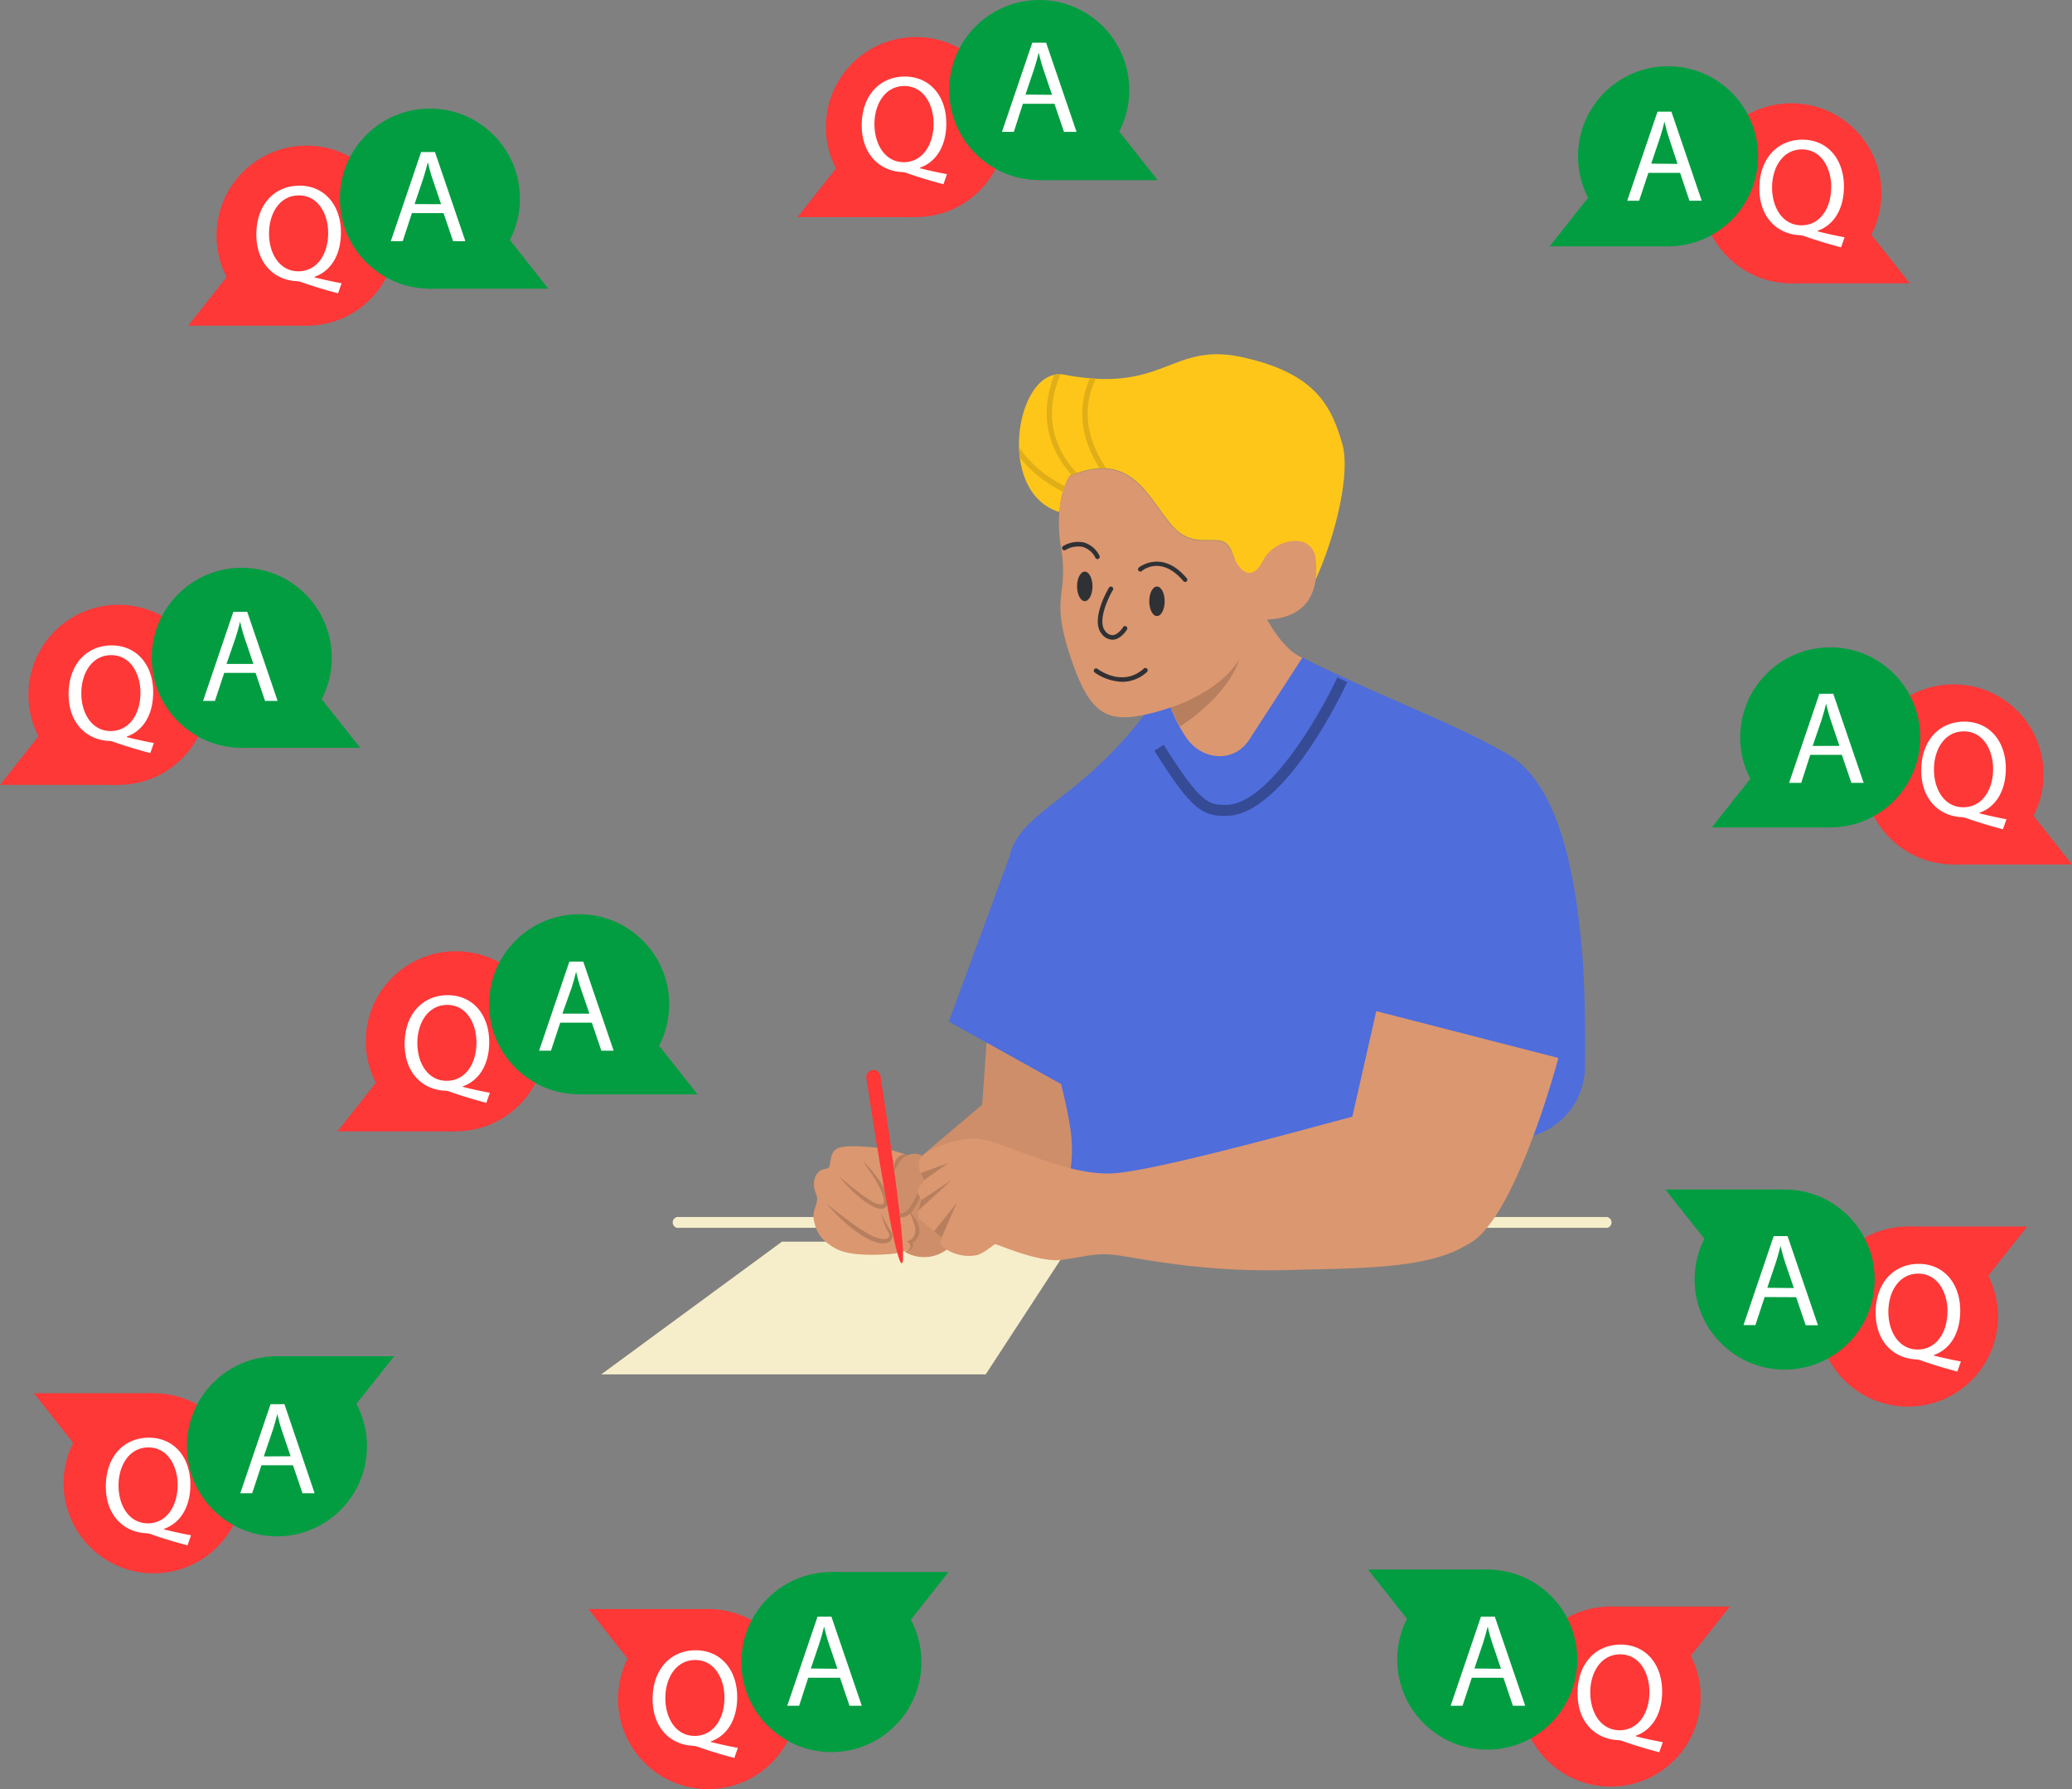 <svg id="Слой_2" data-name="Слой 2" xmlns="http://www.w3.org/2000/svg" xmlns:xlink="http://www.w3.org/1999/xlink" viewBox="0 0 376.32 324.87"><rect x="0" y="0" width="376.32" height="324.87" fill="#808080" stroke="none"/><defs><style>.cls-1{fill:none;}.cls-2{fill:#fe3737;}.cls-3{fill:#fff;}.cls-4{fill:#f6eeca;}.cls-5{fill:#cf8e6a;}.cls-6{fill:#db9770;}.cls-7{fill:#b87f5e;}.cls-8{fill:#4f6ddb;}.cls-9{fill:#364b96;}.cls-10{fill:#ffc61a;}.cls-11{fill:#303134;}.cls-12{clip-path:url(#clip-path);}.cls-13{fill:#e0ae17;}.cls-14{fill:#029d41;}</style><clipPath id="clip-path" transform="translate(-29.86 -35.55)"><path class="cls-1" d="M268.81,140.78c-2.36-1.21-6.67.32-8,3-1.91,3.81-5.73-3.93-7.3-8.19s-6.27.56-10.75-4.59-7.28-13.78-18.59-9.07c0,0-1.56,2.12-1.89,6.6-11.82-3.6-7.81-26.6.88-24.94,18.26,3.5,19.34-6,32.27-3.19,13.3,2.89,16.24,8.81,18.25,15.86C275.09,121.3,272.66,132.28,268.81,140.78Z"/></clipPath></defs><title>ACM ICER 2019_dark_mode</title><circle class="cls-2" cx="55.68" cy="42.79" r="16.35"/><polygon class="cls-2" points="55.68 59.14 34.17 59.14 42.51 48.6 55.68 59.14"/><path class="cls-3" d="M91.26,88.81c-2.27-.6-4.49-1.27-6.43-1.95a3.21,3.21,0,0,0-1-.25c-4-.15-7.41-3.09-7.41-8.5s3.29-8.85,7.83-8.85,7.53,3.54,7.53,8.5c0,4.31-2,7.08-4.79,8.05v.1c1.67.42,3.49.82,4.91,1.07ZM89.46,77.86c0-3.37-1.75-6.83-5.31-6.83s-5.46,3.39-5.43,7,1.94,6.78,5.33,6.78S89.46,81.7,89.46,77.86Z" transform="translate(-29.86 -35.55)"/><polygon class="cls-4" points="142.03 225.45 109.19 249.56 179.02 249.56 194.76 225.45 142.03 225.45"/><path class="cls-4" d="M321.77,258.49H153.26a1,1,0,1,1,0-1.95H321.77a1,1,0,0,1,0,1.95Z" transform="translate(-29.86 -35.55)"/><polygon class="cls-5" points="209.89 192.6 194.28 219.12 164.02 212.73 178.39 200.59 179.18 189.31 209.89 192.6"/><path class="cls-6" d="M195.14,261c.62.8,0,1.39-1.08,1.76a11.84,11.84,0,0,1-2.89.52c-2.67.19-7.29.31-9.7-1.11s-3.31-2.73-3.78-5,1.17-3,.33-5,0-4,1.44-4.3.91-.39,1.36-2.22,1.64-2.26,7.23-1.81a21.94,21.94,0,0,1,6.58,1.47,3.89,3.89,0,0,0-2.09,1.91c-.84,2.16-2.08,8,.39,9.12.72.33,1.42-.06,2.06-.77C197.2,258.52,196.59,260.52,195.14,261Z" transform="translate(-29.86 -35.55)"/><path class="cls-5" d="M202.11,262.21a6.86,6.86,0,0,1-8,.59c1.12-.37,1.7-1,1.08-1.76,1.45-.52,2.06-2.51-.16-5.45-.64.7-1.34,1.09-2.06.77-2.47-1.11-1.23-7-.39-9.12a3.89,3.89,0,0,1,2.09-1.91c1.78-.75,4.11-.2,4.75,4.06A115.87,115.87,0,0,0,202.11,262.21Z" transform="translate(-29.86 -35.55)"/><path class="cls-7" d="M193.37,256.65h-.13l.11-.77h0a2.27,2.27,0,0,0,1.39-.6,18.23,18.23,0,0,0,2.57-5.17l.74.24a18.47,18.47,0,0,1-2.78,5.5A3.21,3.21,0,0,1,193.37,256.65Z" transform="translate(-29.86 -35.55)"/><path class="cls-7" d="M186.55,246.32a24.89,24.89,0,0,1,3.18,3.82,11.14,11.14,0,0,1,1.21,2.23,3.43,3.43,0,0,1,.26,1.35,1.53,1.53,0,0,1-.24.78,1.26,1.26,0,0,1-.72.51,2.49,2.49,0,0,1-1.44-.21,7.62,7.62,0,0,1-1.15-.6,16.57,16.57,0,0,1-2-1.52,29.39,29.39,0,0,1-3.46-3.56c1.27,1.05,2.53,2.11,3.84,3.09a24.14,24.14,0,0,0,2,1.36,3.58,3.58,0,0,0,2,.68c.48-.07.46-.92.19-1.64a13.7,13.7,0,0,0-1-2.17C188.42,249,187.48,247.69,186.55,246.32Z" transform="translate(-29.86 -35.55)"/><path class="cls-7" d="M180,254.13c1.25,1,2.48,1.94,3.74,2.88a37.18,37.18,0,0,0,3.86,2.6,8.34,8.34,0,0,0,2.07.84c.68.17,1.51.13,1.67-.37a1,1,0,0,0-.22-.89,9.47,9.47,0,0,1-.52-1.09,18.85,18.85,0,0,1-.71-2.27c.34.71.67,1.43,1.06,2.11a10,10,0,0,0,.59,1,1.58,1.58,0,0,1,.39,1.31,1.32,1.32,0,0,1-1.09,1,3.51,3.51,0,0,1-1.31,0,8.68,8.68,0,0,1-2.3-.88,23.43,23.43,0,0,1-3.86-2.81A34.24,34.24,0,0,1,180,254.13Z" transform="translate(-29.86 -35.55)"/><path class="cls-7" d="M194.63,245.32a2.62,2.62,0,0,0-.78.51,3.81,3.81,0,0,0-.54.65c-.35.47-.61,1-1.06,1.6a2.59,2.59,0,0,1,0-1.06,2.72,2.72,0,0,1,.43-1,2.05,2.05,0,0,1,.86-.72A1.28,1.28,0,0,1,194.63,245.32Z" transform="translate(-29.86 -35.55)"/><path class="cls-2" d="M188.26,229.85h0a1.28,1.28,0,0,1,1.5,1.07c1,6.36,5.15,33.91,3.88,34s-5.5-27.42-6.43-33.63A1.28,1.28,0,0,1,188.26,229.85Z" transform="translate(-29.86 -35.55)"/><path class="cls-7" d="M195,255.58a6.37,6.37,0,0,1,1.08,1.22,5,5,0,0,1,.7,1.53,2.61,2.61,0,0,1-.18,1.78,2,2,0,0,1-1.4,1.23l.19-.51a1.61,1.61,0,0,1,.26.62,1,1,0,0,1-.12.69,1.12,1.12,0,0,1-.51.39,1.85,1.85,0,0,1-.56.12c.32-.18.65-.4.72-.68a.54.54,0,0,0,0-.38,1.17,1.17,0,0,0-.23-.35l-.32-.31.51-.2a1.64,1.64,0,0,0,.78-.92,2.22,2.22,0,0,0,.16-1.33A13.14,13.14,0,0,0,195,255.58Z" transform="translate(-29.86 -35.55)"/><path class="cls-6" d="M266.41,155c-3.76-1.64-6.62-7-8.61-11.17-5.9,4.91-11.53,10-17.81,14.2,1.37,2.56,3.31,7,1,11.72,2.41,2,4.94,3.19,7.82,7.21s15.71,5.06,17.72.51l4.29-17.89A26.27,26.27,0,0,1,266.41,155Z" transform="translate(-29.86 -35.55)"/><path class="cls-8" d="M224.33,241c1.38,11-4.41,13.15,2.38,14.5,9.19,1.84,59.09-8.74,80.75-13.52a13.08,13.08,0,0,0,10.26-12.65c.07-6.55,0-14.91-.53-21.09-1.18-13.48-4-30.21-13.54-35.76-9.85-5.75-24.18-10.9-37.24-17.53l-9.63,14.87c-2.81,4.4-8.79,3.83-11.6-.53-3.07-4.75-3-7-4-8.84-13.23,20-25.35,21.54-27.81,30C211.57,196.63,223,230,224.33,241Z" transform="translate(-29.86 -35.55)"/><path class="cls-9" d="M252.52,183.7h0c-4.24,0-6.18-.94-13-11.85l1.7-1.06c6.79,10.89,8.29,10.9,11.29,10.91h0c7.8,0,17.24-16.69,20.23-23.13l1.81.84C274.11,160.4,263.19,183.7,252.52,183.7Z" transform="translate(-29.86 -35.55)"/><path class="cls-6" d="M275.46,238.36l4.36-19.21,33.08,8.5s-8.05,30.5-16.82,34c-.64.26-1.86-.62-2.87-.35l-20.67-22Z" transform="translate(-29.86 -35.55)"/><polygon class="cls-8" points="183.34 155.56 172.33 185.5 194.76 197.98 183.34 155.56"/><path class="cls-6" d="M301.08,252.55c.3,14-20.9,13.1-36.9,13.6s-27.74-2.23-31.63-2.71-5.89.38-10,.88-11.64-2.91-11.94-2.86-1.93,1.62-3.36,2a7.61,7.61,0,0,1-5.26-.91c-2.14-1.05-1.06-2.27-1.06-2.27s-3.32-2.76-4.06-3.33.33-3.45.33-3.45l-.52-1.06c-.52-1.06,1.05-2.53,1.05-2.53s-1.54-2.33-.76-3.88,5.2-3.49,9.64-3.74,16.39,7,25.69,6.29,42-10.11,45.47-10.83C290.5,235.08,300.67,233.47,301.08,252.55Z" transform="translate(-29.86 -35.55)"/><polygon class="cls-7" points="171.03 224.7 173.76 218.44 169.65 223.55 171.03 224.7"/><polygon class="cls-7" points="167.31 217.92 172.93 214.19 166.8 219.8 167.31 217.92"/><path class="cls-7" d="M197.71,249.88c.39-.39,4.48-3.2,4.48-3.2l-5.14,1.87Z" transform="translate(-29.86 -35.55)"/><path class="cls-7" d="M242.48,164s8.7-2.6,12.46-8.72c-2.19,6.84-10.8,12.3-10.86,12.19S242.48,164,242.48,164Z" transform="translate(-29.86 -35.55)"/><path class="cls-10" d="M268.81,140.78c-2.36-1.21-6.67.32-8,3-1.91,3.81-5.73-3.93-7.3-8.19s-6.27.56-10.75-4.59-7.28-13.78-18.59-9.07c0,0-1.56,2.12-1.89,6.6-11.82-3.6-7.81-26.6.88-24.94,18.26,3.5,19.34-6,32.27-3.19,13.3,2.89,16.24,8.81,18.25,15.86C275.09,121.3,272.66,132.28,268.81,140.78Z" transform="translate(-29.86 -35.55)"/><path class="cls-6" d="M259.2,148.06c-4.59,10.64-12.21,15-20.27,17s-11.2.34-14.78-10.63S224,143.81,222.57,135a26.11,26.11,0,0,1-.32-6.39c.34-4.48,1.89-6.6,1.89-6.6,11.31-4.71,14.11,3.92,18.59,9.07s9.18.34,10.75,4.59,3.92,5.38,5.83,1.57c1.36-2.71,5.32-4.28,7.68-3.07a3.52,3.52,0,0,1,1.84,3C269.39,142.36,267.83,148.06,259.2,148.06Z" transform="translate(-29.86 -35.55)"/><path class="cls-11" d="M229.18,137.06a.42.42,0,0,1-.36-.21,3.78,3.78,0,0,0-2.33-2,4.53,4.53,0,0,0-3.14.58.42.42,0,0,1-.45-.7,5.3,5.3,0,0,1,3.78-.69,4.57,4.57,0,0,1,2.86,2.41.42.42,0,0,1-.16.57A.42.42,0,0,1,229.18,137.06Z" transform="translate(-29.86 -35.55)"/><path class="cls-11" d="M245.09,141.2a.42.42,0,0,1-.32-.15c-3.95-4.67-7.34-2-7.48-1.85a.42.42,0,1,1-.53-.64s4.18-3.33,8.65,2a.42.42,0,0,1-.32.68Z" transform="translate(-29.86 -35.55)"/><ellipse class="cls-11" cx="197.02" cy="106.47" rx="1.4" ry="2.68"/><ellipse class="cls-11" cx="210.13" cy="109.18" rx="1.4" ry="2.68"/><path class="cls-11" d="M231.87,151.7a2.49,2.49,0,0,1-1.88-1c-2.19-2.55,1.11-8.14,1.25-8.38a.42.42,0,1,1,.71.43c-.88,1.47-2.82,5.67-1.33,7.41a1.67,1.67,0,0,0,1.35.72c.87-.07,1.66-1.11,1.89-1.5a.42.42,0,0,1,.71.43c0,.07-1.08,1.78-2.54,1.9Z" transform="translate(-29.86 -35.55)"/><path class="cls-11" d="M233.64,159.35a9.23,9.23,0,0,1-5-1.72.42.42,0,0,1,.51-.66c.18.14,4.54,3.44,8.43,0a.42.42,0,1,1,.55.63A6.56,6.56,0,0,1,233.64,159.35Z" transform="translate(-29.86 -35.55)"/><g class="cls-12"><path class="cls-13" d="M228,124.89c-.14-.09-14.33-9.05-4.69-25.24l.86.51c-9.13,15.32,3.8,23.53,4.35,23.87Z" transform="translate(-29.86 -35.55)"/><path class="cls-13" d="M233.9,125.68c-.28-.24-6.9-5.92-7.45-14-.31-4.57,1.41-9,5.11-13.05l.74.67c-3.51,3.88-5.14,8-4.86,12.31.51,7.65,7,13.25,7.09,13.31Z" transform="translate(-29.86 -35.55)"/><path class="cls-13" d="M228.29,126.63c-1.74,0-15.24-3.78-17.51-17.92l1-.16c2.31,14.36,16.4,17.07,16.54,17.08Z" transform="translate(-29.86 -35.55)"/></g><circle class="cls-14" cx="78.08" cy="36.07" r="16.35"/><polygon class="cls-14" points="78.08 52.42 99.59 52.42 91.25 41.88 78.08 52.42"/><circle class="cls-2" cx="21.51" cy="126.16" r="16.35"/><polygon class="cls-2" points="21.51 142.52 0 142.52 8.34 131.97 21.51 142.52"/><circle class="cls-14" cx="43.91" cy="119.44" r="16.35"/><polygon class="cls-14" points="43.91 135.79 65.42 135.79 57.08 125.25 43.91 135.79"/><circle class="cls-2" cx="82.78" cy="189.07" r="16.35"/><polygon class="cls-2" points="82.78 205.43 61.28 205.43 69.62 194.89 82.78 205.43"/><circle class="cls-14" cx="105.19" cy="182.35" r="16.35"/><polygon class="cls-14" points="105.19 198.71 126.69 198.71 118.35 188.17 105.19 198.71"/><circle class="cls-2" cx="325.35" cy="35.1" r="16.35"/><polygon class="cls-2" points="325.36 51.45 346.86 51.45 338.52 40.91 325.36 51.45"/><circle class="cls-14" cx="302.95" cy="28.38" r="16.35"/><polygon class="cls-14" points="302.95 44.73 281.45 44.73 289.79 34.19 302.95 44.73"/><circle class="cls-2" cx="354.81" cy="140.61" r="16.35"/><polygon class="cls-2" points="354.81 156.96 376.32 156.96 367.98 146.42 354.81 156.96"/><circle class="cls-14" cx="332.41" cy="133.89" r="16.35"/><polygon class="cls-14" points="332.41 150.24 310.9 150.24 319.25 139.7 332.41 150.24"/><circle class="cls-2" cx="292.52" cy="308.06" r="16.35"/><polygon class="cls-2" points="292.67 291.71 314.17 291.71 305.83 302.25 292.67 291.71"/><circle class="cls-14" cx="270.12" cy="301.34" r="16.35"/><polygon class="cls-14" points="269.96 284.99 248.46 284.99 256.8 295.53 269.96 284.99"/><circle class="cls-2" cx="346.53" cy="239.06" r="16.35"/><polygon class="cls-2" points="346.68 222.71 368.18 222.71 359.84 233.25 346.68 222.71"/><circle class="cls-14" cx="324.13" cy="232.34" r="16.35"/><polygon class="cls-14" points="323.97 215.99 302.46 215.99 310.81 226.53 323.97 215.99"/><circle class="cls-2" cx="166.35" cy="23.07" r="16.35"/><polygon class="cls-2" points="166.35 39.43 144.84 39.43 153.18 28.89 166.35 39.43"/><circle class="cls-14" cx="188.75" cy="16.35" r="16.35"/><polygon class="cls-14" points="188.75 32.71 210.25 32.71 201.91 22.17 188.75 32.71"/><circle class="cls-2" cx="128.6" cy="308.51" r="16.35"/><polygon class="cls-2" points="128.37 292.16 106.86 292.16 115.2 302.7 128.37 292.16"/><circle class="cls-14" cx="151" cy="301.79" r="16.35"/><polygon class="cls-14" points="150.77 285.44 172.28 285.44 163.93 295.98 150.77 285.44"/><circle class="cls-2" cx="27.9" cy="269.33" r="16.35"/><polygon class="cls-2" points="27.67 252.98 6.16 252.98 14.5 263.52 27.67 252.98"/><circle class="cls-14" cx="50.3" cy="262.61" r="16.35"/><polygon class="cls-14" points="50.07 246.26 71.58 246.26 63.23 256.8 50.07 246.26"/><path class="cls-3" d="M104.67,74.25,103,79.34h-2.16l5.5-16.18h2.52l5.52,16.18h-2.23l-1.73-5.09Zm5.3-1.63L108.4,68c-.36-1.06-.6-2-.84-3h0c-.24,1-.5,1.94-.82,2.93l-1.58,4.68Z" transform="translate(-29.86 -35.55)"/><path class="cls-3" d="M201.21,69c-2.27-.6-4.49-1.27-6.43-1.95a3.21,3.21,0,0,0-1-.25c-4-.15-7.41-3.09-7.41-8.5s3.29-8.85,7.83-8.85,7.53,3.54,7.53,8.5c0,4.31-2,7.08-4.79,8.05v.1c1.67.42,3.49.82,4.91,1.07ZM199.42,58c0-3.37-1.75-6.83-5.31-6.83s-5.46,3.39-5.43,7S190.62,65,194,65,199.42,61.85,199.42,58Z" transform="translate(-29.86 -35.55)"/><path class="cls-3" d="M215.63,54.4,214,59.49h-2.16l5.5-16.18h2.52l5.52,16.18H223.1l-1.73-5.09Zm5.3-1.63-1.58-4.66c-.36-1.06-.6-2-.84-3h0c-.24,1-.5,1.94-.82,2.93l-1.58,4.68Z" transform="translate(-29.86 -35.55)"/><path class="cls-3" d="M57.16,172.29c-2.27-.6-4.49-1.27-6.43-1.95a3.21,3.21,0,0,0-1-.25c-4-.15-7.41-3.09-7.41-8.5s3.29-8.85,7.83-8.85,7.53,3.54,7.53,8.5c0,4.31-2,7.08-4.79,8.05v.1c1.67.42,3.49.82,4.91,1.07Zm-1.79-10.95c0-3.37-1.75-6.83-5.31-6.83s-5.46,3.39-5.43,7,1.94,6.78,5.33,6.78S55.37,165.18,55.37,161.34Z" transform="translate(-29.86 -35.55)"/><path class="cls-3" d="M70.58,157.73l-1.68,5.09H66.74l5.5-16.18h2.52l5.52,16.18H78l-1.73-5.09Zm5.3-1.63-1.58-4.66c-.36-1.06-.6-2-.84-3h0c-.24,1-.5,1.94-.82,2.93L71,156.1Z" transform="translate(-29.86 -35.55)"/><path class="cls-3" d="M118.19,235.8c-2.27-.6-4.49-1.27-6.43-1.95a3.21,3.21,0,0,0-1-.25c-4-.15-7.41-3.09-7.41-8.5s3.29-8.85,7.83-8.85,7.53,3.54,7.53,8.5c0,4.31-2,7.08-4.79,8.05v.1c1.67.42,3.49.82,4.91,1.07Zm-1.79-10.95c0-3.37-1.75-6.83-5.31-6.83s-5.46,3.39-5.43,7,1.94,6.78,5.33,6.78S116.4,228.69,116.4,224.85Z" transform="translate(-29.86 -35.55)"/><path class="cls-3" d="M131.61,221.24l-1.68,5.09h-2.16l5.5-16.18h2.52l5.52,16.18h-2.23l-1.73-5.09Zm5.3-1.63L135.33,215c-.36-1.06-.6-2-.84-3h0c-.24,1-.5,1.94-.82,2.93L132,219.61Z" transform="translate(-29.86 -35.55)"/><path class="cls-3" d="M63.92,316.15c-2.27-.6-4.49-1.27-6.43-1.95a3.21,3.21,0,0,0-1-.25c-4-.15-7.41-3.09-7.41-8.5s3.29-8.85,7.83-8.85,7.53,3.54,7.53,8.5c0,4.31-2,7.08-4.79,8.05v.1c1.67.42,3.49.82,4.91,1.07Zm-1.79-10.95c0-3.37-1.75-6.83-5.31-6.83s-5.46,3.39-5.43,7,1.94,6.78,5.33,6.78S62.12,309,62.12,305.21Z" transform="translate(-29.86 -35.55)"/><path class="cls-3" d="M77.34,301.6l-1.68,5.09H73.5L79,290.51h2.52L87,306.69H84.8l-1.73-5.09Zm5.3-1.63-1.58-4.66c-.36-1.06-.6-2-.84-3h0c-.24,1-.5,1.94-.82,2.93L77.77,300Z" transform="translate(-29.86 -35.55)"/><path class="cls-3" d="M163.23,354.75c-2.27-.6-4.49-1.27-6.43-1.95a3.21,3.21,0,0,0-1-.25c-4-.15-7.41-3.09-7.41-8.5s3.29-8.85,7.83-8.85,7.53,3.54,7.53,8.5c0,4.31-2,7.08-4.79,8.05v.1c1.67.42,3.49.82,4.91,1.07Zm-1.79-10.95c0-3.37-1.75-6.83-5.31-6.83s-5.46,3.39-5.43,7,1.94,6.78,5.33,6.78S161.44,347.64,161.44,343.8Z" transform="translate(-29.86 -35.55)"/><path class="cls-3" d="M176.65,340.19,175,345.28h-2.16l5.5-16.18h2.52l5.52,16.18h-2.23l-1.73-5.09Zm5.3-1.63-1.58-4.66c-.36-1.06-.6-2-.84-3h0c-.24,1-.5,1.94-.82,2.93l-1.58,4.68Z" transform="translate(-29.86 -35.55)"/><path class="cls-3" d="M331.22,353.72c-2.27-.6-4.49-1.27-6.43-1.95a3.21,3.21,0,0,0-1-.25c-4-.15-7.41-3.09-7.41-8.5s3.29-8.85,7.83-8.85,7.53,3.54,7.53,8.5c0,4.31-2,7.08-4.79,8.05v.1c1.67.42,3.49.82,4.91,1.07Zm-1.79-10.95c0-3.37-1.75-6.83-5.31-6.83s-5.46,3.39-5.43,7,1.94,6.78,5.33,6.78S329.43,346.61,329.43,342.77Z" transform="translate(-29.86 -35.55)"/><path class="cls-3" d="M297.17,340.19l-1.68,5.09h-2.16l5.5-16.18h2.52l5.52,16.18h-2.23l-1.73-5.09Zm5.3-1.63-1.58-4.66c-.36-1.06-.6-2-.84-3h0c-.24,1-.5,1.94-.82,2.93l-1.58,4.68Z" transform="translate(-29.86 -35.55)"/><path class="cls-3" d="M385.36,284.59c-2.27-.6-4.49-1.27-6.43-1.95a3.21,3.21,0,0,0-1-.25c-4-.15-7.41-3.09-7.41-8.5s3.29-8.85,7.83-8.85,7.53,3.54,7.53,8.5c0,4.31-2,7.08-4.79,8.05v.1c1.67.42,3.49.82,4.91,1.07Zm-1.79-10.95c0-3.37-1.75-6.83-5.31-6.83s-5.46,3.39-5.43,7,1.94,6.78,5.33,6.78S383.56,277.48,383.56,273.64Z" transform="translate(-29.86 -35.55)"/><path class="cls-3" d="M350.36,271.06l-1.68,5.09h-2.16L352,260h2.52l5.52,16.18h-2.23l-1.73-5.09Zm5.3-1.63-1.58-4.66c-.36-1.06-.6-2-.84-3h0c-.24,1-.5,1.94-.82,2.93l-1.58,4.68Z" transform="translate(-29.86 -35.55)"/><path class="cls-3" d="M393.64,186.13c-2.27-.6-4.49-1.27-6.43-1.95a3.21,3.21,0,0,0-1-.25c-4-.15-7.41-3.09-7.41-8.5s3.29-8.85,7.83-8.85,7.53,3.54,7.53,8.5c0,4.31-2,7.08-4.79,8.05v.1c1.67.42,3.49.82,4.91,1.07Zm-1.79-10.95c0-3.37-1.75-6.83-5.31-6.83s-5.46,3.39-5.43,7,1.94,6.78,5.33,6.78S391.85,179,391.85,175.19Z" transform="translate(-29.86 -35.55)"/><path class="cls-3" d="M358.64,172.61,357,177.7H354.8l5.5-16.18h2.52l5.52,16.18h-2.23l-1.73-5.09Zm5.3-1.63-1.58-4.66c-.36-1.06-.6-2-.84-3h0c-.24,1-.5,1.94-.82,2.93L359.08,171Z" transform="translate(-29.86 -35.55)"/><path class="cls-3" d="M364.24,80.46c-2.27-.6-4.49-1.27-6.43-1.95a3.21,3.21,0,0,0-1-.25c-4-.15-7.41-3.09-7.41-8.5s3.29-8.85,7.83-8.85,7.53,3.54,7.53,8.5c0,4.31-2,7.08-4.79,8.05v.1c1.67.42,3.49.82,4.91,1.07Zm-1.79-10.95c0-3.37-1.75-6.83-5.31-6.83s-5.46,3.39-5.43,7,1.94,6.78,5.33,6.78S362.44,73.36,362.44,69.52Z" transform="translate(-29.86 -35.55)"/><path class="cls-3" d="M329.24,66.94,327.56,72H325.4l5.5-16.18h2.52L338.93,72H336.7L335,66.94Zm5.3-1.63L333,60.65c-.36-1.06-.6-2-.84-3h0c-.24,1-.5,1.94-.82,2.93l-1.58,4.68Z" transform="translate(-29.86 -35.55)"/></svg>
